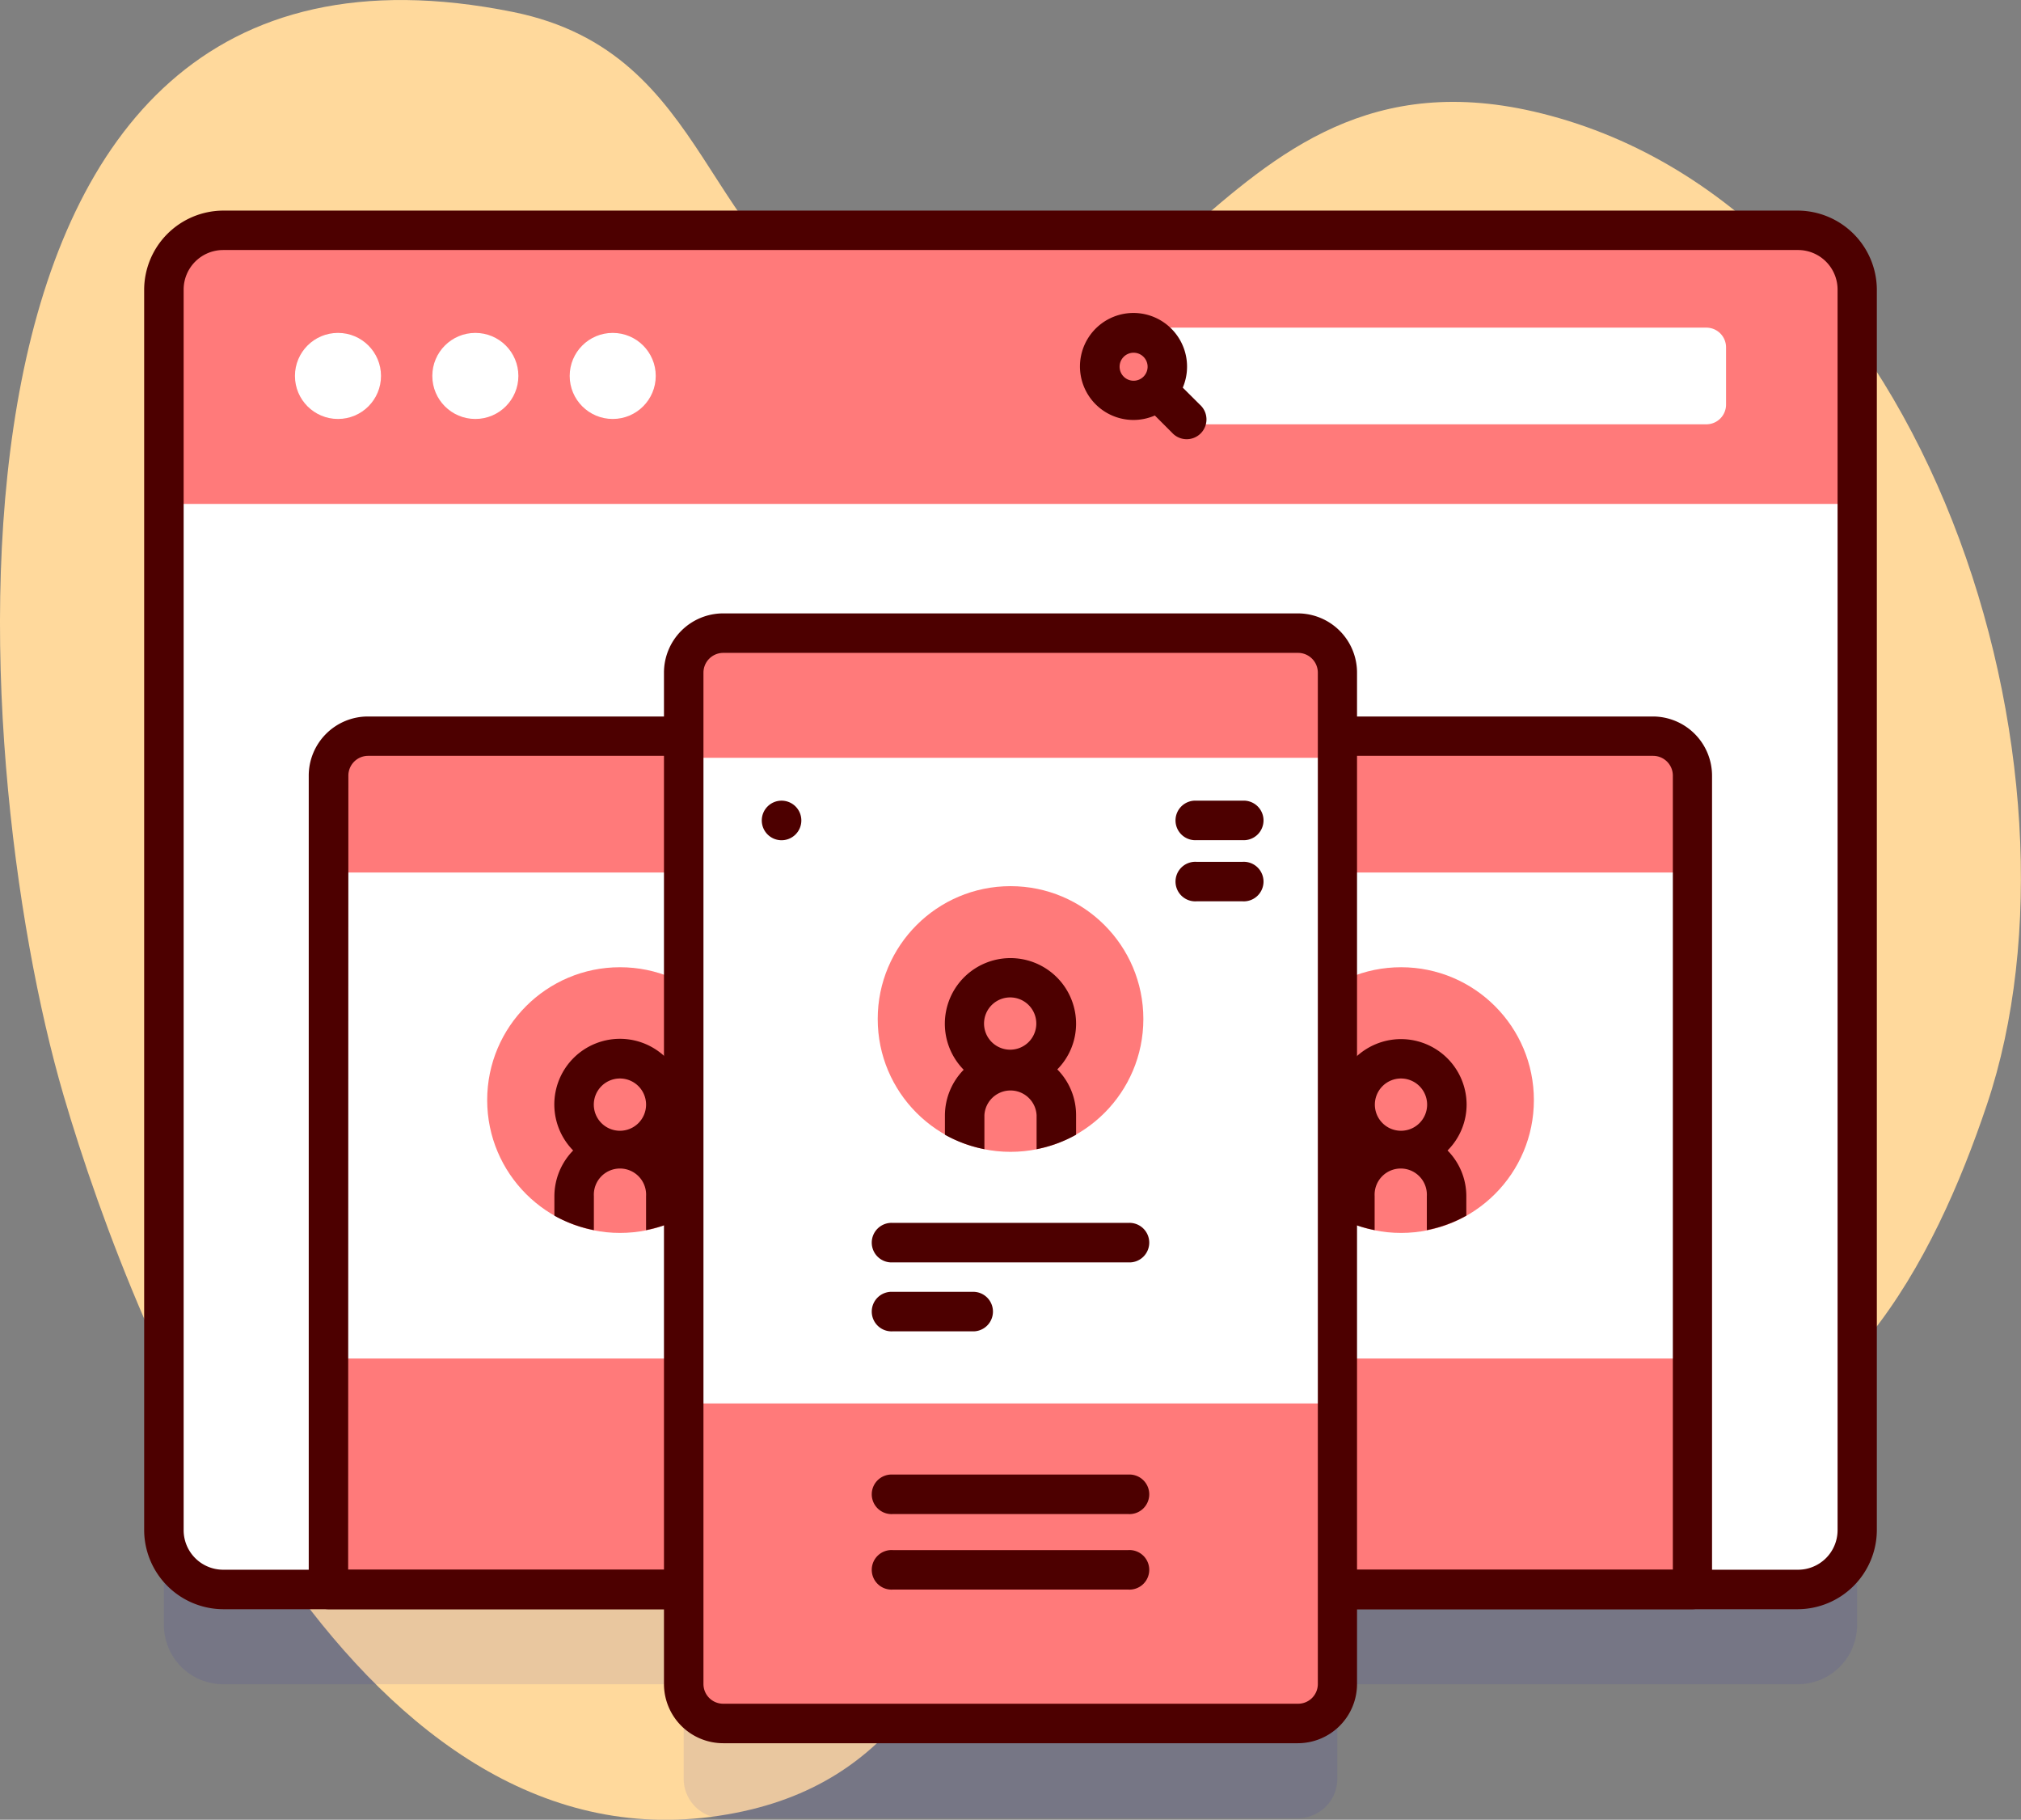 <svg id="Layer_1" data-name="Layer 1" xmlns="http://www.w3.org/2000/svg" viewBox="0 0 279.97 252.05"><rect x="0" y="0" width="279.97" height="252.05" fill="#808080" stroke="none"/><defs><style>.cls-1{fill:#ffd99c;}.cls-2{fill:#2626bc;opacity:0.1;isolation:isolate;}.cls-3{fill:#fff;}.cls-4{fill:#ff7a7a;}.cls-5{fill:#4d0000;}</style></defs><title>uiux1</title><path class="cls-1" d="M42.23,184.49c10.24,35,39.76,106.39,89.63,100,50-6.42,30.49-70.93,76.29-79.77,20.16-3.9,33.82,31,54,29.91,26-1.4,39.27-27.16,46.54-48.81C324.14,139.88,301.05,62,247,48.54c-47.16-11.77-52.67,45.85-93.68,29.12-23-9.41-20.74-37.5-48.81-43.17C19.59,17.34,28.6,137.92,42.23,184.49Z" transform="translate(-33.44 -32.83)"/><path class="cls-2" d="M282.5,77.85H64.35a8.21,8.21,0,0,0-8.2,8.21V257.9a8.21,8.21,0,0,0,8.2,8.21h63.8V279.2a5.47,5.47,0,0,0,5.47,5.47h79.61a5.47,5.47,0,0,0,5.47-5.47V266.11h63.8a8.21,8.21,0,0,0,8.2-8.21V86.06a8.21,8.21,0,0,0-8.2-8.21Z" transform="translate(-33.44 -32.83)"/><path class="cls-3" d="M282.5,253H64.35a8.2,8.2,0,0,1-8.2-8.2V72.93a8.2,8.2,0,0,1,8.2-8.2H282.5a8.2,8.2,0,0,1,8.2,8.2V244.78A8.2,8.2,0,0,1,282.5,253Z" transform="translate(-33.44 -32.83)"/><path class="cls-3" d="M267.91,253h-189V140.27a5.47,5.47,0,0,1,5.47-5.47h178a5.47,5.47,0,0,1,5.47,5.47Z" transform="translate(-33.44 -32.83)"/><path class="cls-4" d="M78.94,221h189v32h-189Z" transform="translate(-33.44 -32.83)"/><circle class="cls-4" cx="194.09" cy="152.37" r="18.4"/><path class="cls-5" d="M236.61,185.83A9.09,9.09,0,1,0,221,192.18a9.08,9.08,0,0,0-2.6,6.35v2.68a18.47,18.47,0,0,0,5.47,2v-4.72a3.62,3.62,0,1,1,7.23,0v4.72a18.47,18.47,0,0,0,5.47-2v-2.68a9,9,0,0,0-2.6-6.35A9,9,0,0,0,236.61,185.83Zm-9.09,3.62a3.62,3.62,0,1,1,3.62-3.62A3.62,3.62,0,0,1,227.52,189.45Z" transform="translate(-33.44 -32.83)"/><circle class="cls-4" cx="85.89" cy="152.37" r="18.4"/><path class="cls-5" d="M128.41,185.83a9.09,9.09,0,1,0-15.57,6.35,9.08,9.08,0,0,0-2.6,6.35v2.68a18.47,18.47,0,0,0,5.47,2v-4.72a3.62,3.62,0,1,1,7.23,0v4.72a18.36,18.36,0,0,0,5.47-2v-2.68a9,9,0,0,0-2.6-6.35A9,9,0,0,0,128.41,185.83Zm-9.09,3.62a3.62,3.62,0,1,1,3.62-3.62A3.62,3.62,0,0,1,119.32,189.45Z" transform="translate(-33.44 -32.83)"/><path class="cls-4" d="M267.91,153.68h-189V140.27a5.47,5.47,0,0,1,5.47-5.47h178a5.47,5.47,0,0,1,5.47,5.47Z" transform="translate(-33.44 -32.83)"/><path class="cls-4" d="M290.7,102.63V72.93a8.2,8.2,0,0,0-8.2-8.2H64.35a8.2,8.2,0,0,0-8.2,8.2v29.7Z" transform="translate(-33.44 -32.83)"/><circle class="cls-3" cx="46.82" cy="52.07" r="5.96"/><circle class="cls-3" cx="65.85" cy="52.07" r="5.96"/><circle class="cls-3" cx="84.88" cy="52.07" r="5.96"/><path class="cls-3" d="M269.82,91.6H195.36V78.21h74.46a2.73,2.73,0,0,1,2.73,2.73v7.93a2.73,2.73,0,0,1-2.73,2.73Z" transform="translate(-33.44 -32.83)"/><path class="cls-5" d="M195.73,78.38a7.41,7.41,0,1,0-2.31,12l2.38,2.38a2.74,2.74,0,1,0,3.87-3.87l-2.38-2.37A7.43,7.43,0,0,0,195.73,78.38Zm-6.62,3.87a1.94,1.94,0,1,1,0,2.75A1.94,1.94,0,0,1,189.11,82.25Z" transform="translate(-33.44 -32.83)"/><path class="cls-5" d="M267.91,255.72h-189A2.74,2.74,0,0,1,76.21,253V140.27a8.2,8.2,0,0,1,8.2-8.2h178a8.21,8.21,0,0,1,8.2,8.2V253A2.74,2.74,0,0,1,267.91,255.72ZM81.67,250.25H265.18v-110a2.74,2.74,0,0,0-2.74-2.73h-178a2.74,2.74,0,0,0-2.74,2.73Z" transform="translate(-33.44 -32.83)"/><path class="cls-3" d="M213.23,271.55H133.62a5.47,5.47,0,0,1-5.47-5.47V126a5.47,5.47,0,0,1,5.47-5.47h79.61A5.47,5.47,0,0,1,218.7,126v140A5.47,5.47,0,0,1,213.23,271.55Z" transform="translate(-33.44 -32.83)"/><path class="cls-4" d="M128.15,227.22v38.86a5.46,5.46,0,0,0,5.47,5.46h79.61a5.46,5.46,0,0,0,5.47-5.46V227.22Z" transform="translate(-33.44 -32.83)"/><path class="cls-4" d="M218.7,137.79H128.15V126a5.47,5.47,0,0,1,5.47-5.47h79.61A5.47,5.47,0,0,1,218.7,126Z" transform="translate(-33.44 -32.83)"/><path class="cls-5" d="M282.5,62H64.35A11,11,0,0,0,53.41,72.93V244.78a11,11,0,0,0,10.94,10.94h61.07v10.36a8.21,8.21,0,0,0,8.2,8.2h79.61a8.21,8.21,0,0,0,8.2-8.2V255.72H282.5a11,11,0,0,0,10.94-10.94V72.93A11,11,0,0,0,282.5,62ZM216,266.08a2.73,2.73,0,0,1-2.73,2.73H133.62a2.73,2.73,0,0,1-2.73-2.73V126a2.74,2.74,0,0,1,2.73-2.74h79.61A2.74,2.74,0,0,1,216,126Zm72-21.3a5.48,5.48,0,0,1-5.47,5.47H221.43V126a8.21,8.21,0,0,0-8.2-8.21H133.62a8.21,8.21,0,0,0-8.2,8.21V250.25H64.35a5.48,5.48,0,0,1-5.47-5.47V72.93a5.48,5.48,0,0,1,5.47-5.47H282.5A5.48,5.48,0,0,1,288,72.93Z" transform="translate(-33.44 -32.83)"/><circle class="cls-4" cx="139.99" cy="141.14" r="18.4"/><path class="cls-5" d="M182.51,174.6A9.09,9.09,0,1,0,166.94,181a9.08,9.08,0,0,0-2.6,6.35V190a18.47,18.47,0,0,0,5.47,2V187.3a3.62,3.62,0,0,1,7.23,0V192a18.36,18.36,0,0,0,5.47-2V187.3a9,9,0,0,0-2.6-6.35A9,9,0,0,0,182.51,174.6Zm-9.09,3.62A3.62,3.62,0,1,1,177,174.6,3.62,3.62,0,0,1,173.42,178.22Z" transform="translate(-33.44 -32.83)"/><path class="cls-5" d="M189.74,207.68H157.11a2.74,2.74,0,1,1,0-5.47h32.63a2.74,2.74,0,1,1,0,5.47Z" transform="translate(-33.44 -32.83)"/><path class="cls-5" d="M189.74,242.54H157.11a2.74,2.74,0,1,1,0-5.47h32.63a2.74,2.74,0,1,1,0,5.47Z" transform="translate(-33.44 -32.83)"/><path class="cls-5" d="M189.74,253H157.11a2.74,2.74,0,1,1,0-5.47h32.63a2.74,2.74,0,1,1,0,5.47Z" transform="translate(-33.44 -32.83)"/><path class="cls-5" d="M168.42,217.23H157.11a2.74,2.74,0,1,1,0-5.47h11.31a2.74,2.74,0,0,1,0,5.47Z" transform="translate(-33.44 -32.83)"/><path class="cls-5" d="M205.57,149.2h-6.38a2.74,2.74,0,1,1,0-5.47h6.38a2.74,2.74,0,1,1,0,5.47Z" transform="translate(-33.44 -32.83)"/><path class="cls-5" d="M205.57,157.67h-6.38a2.74,2.74,0,1,1,0-5.47h6.38a2.74,2.74,0,1,1,0,5.47Z" transform="translate(-33.44 -32.83)"/><path class="cls-5" d="M144.45,146.47a2.74,2.74,0,1,1-2.74-2.74A2.74,2.74,0,0,1,144.45,146.47Z" transform="translate(-33.44 -32.83)"/></svg>